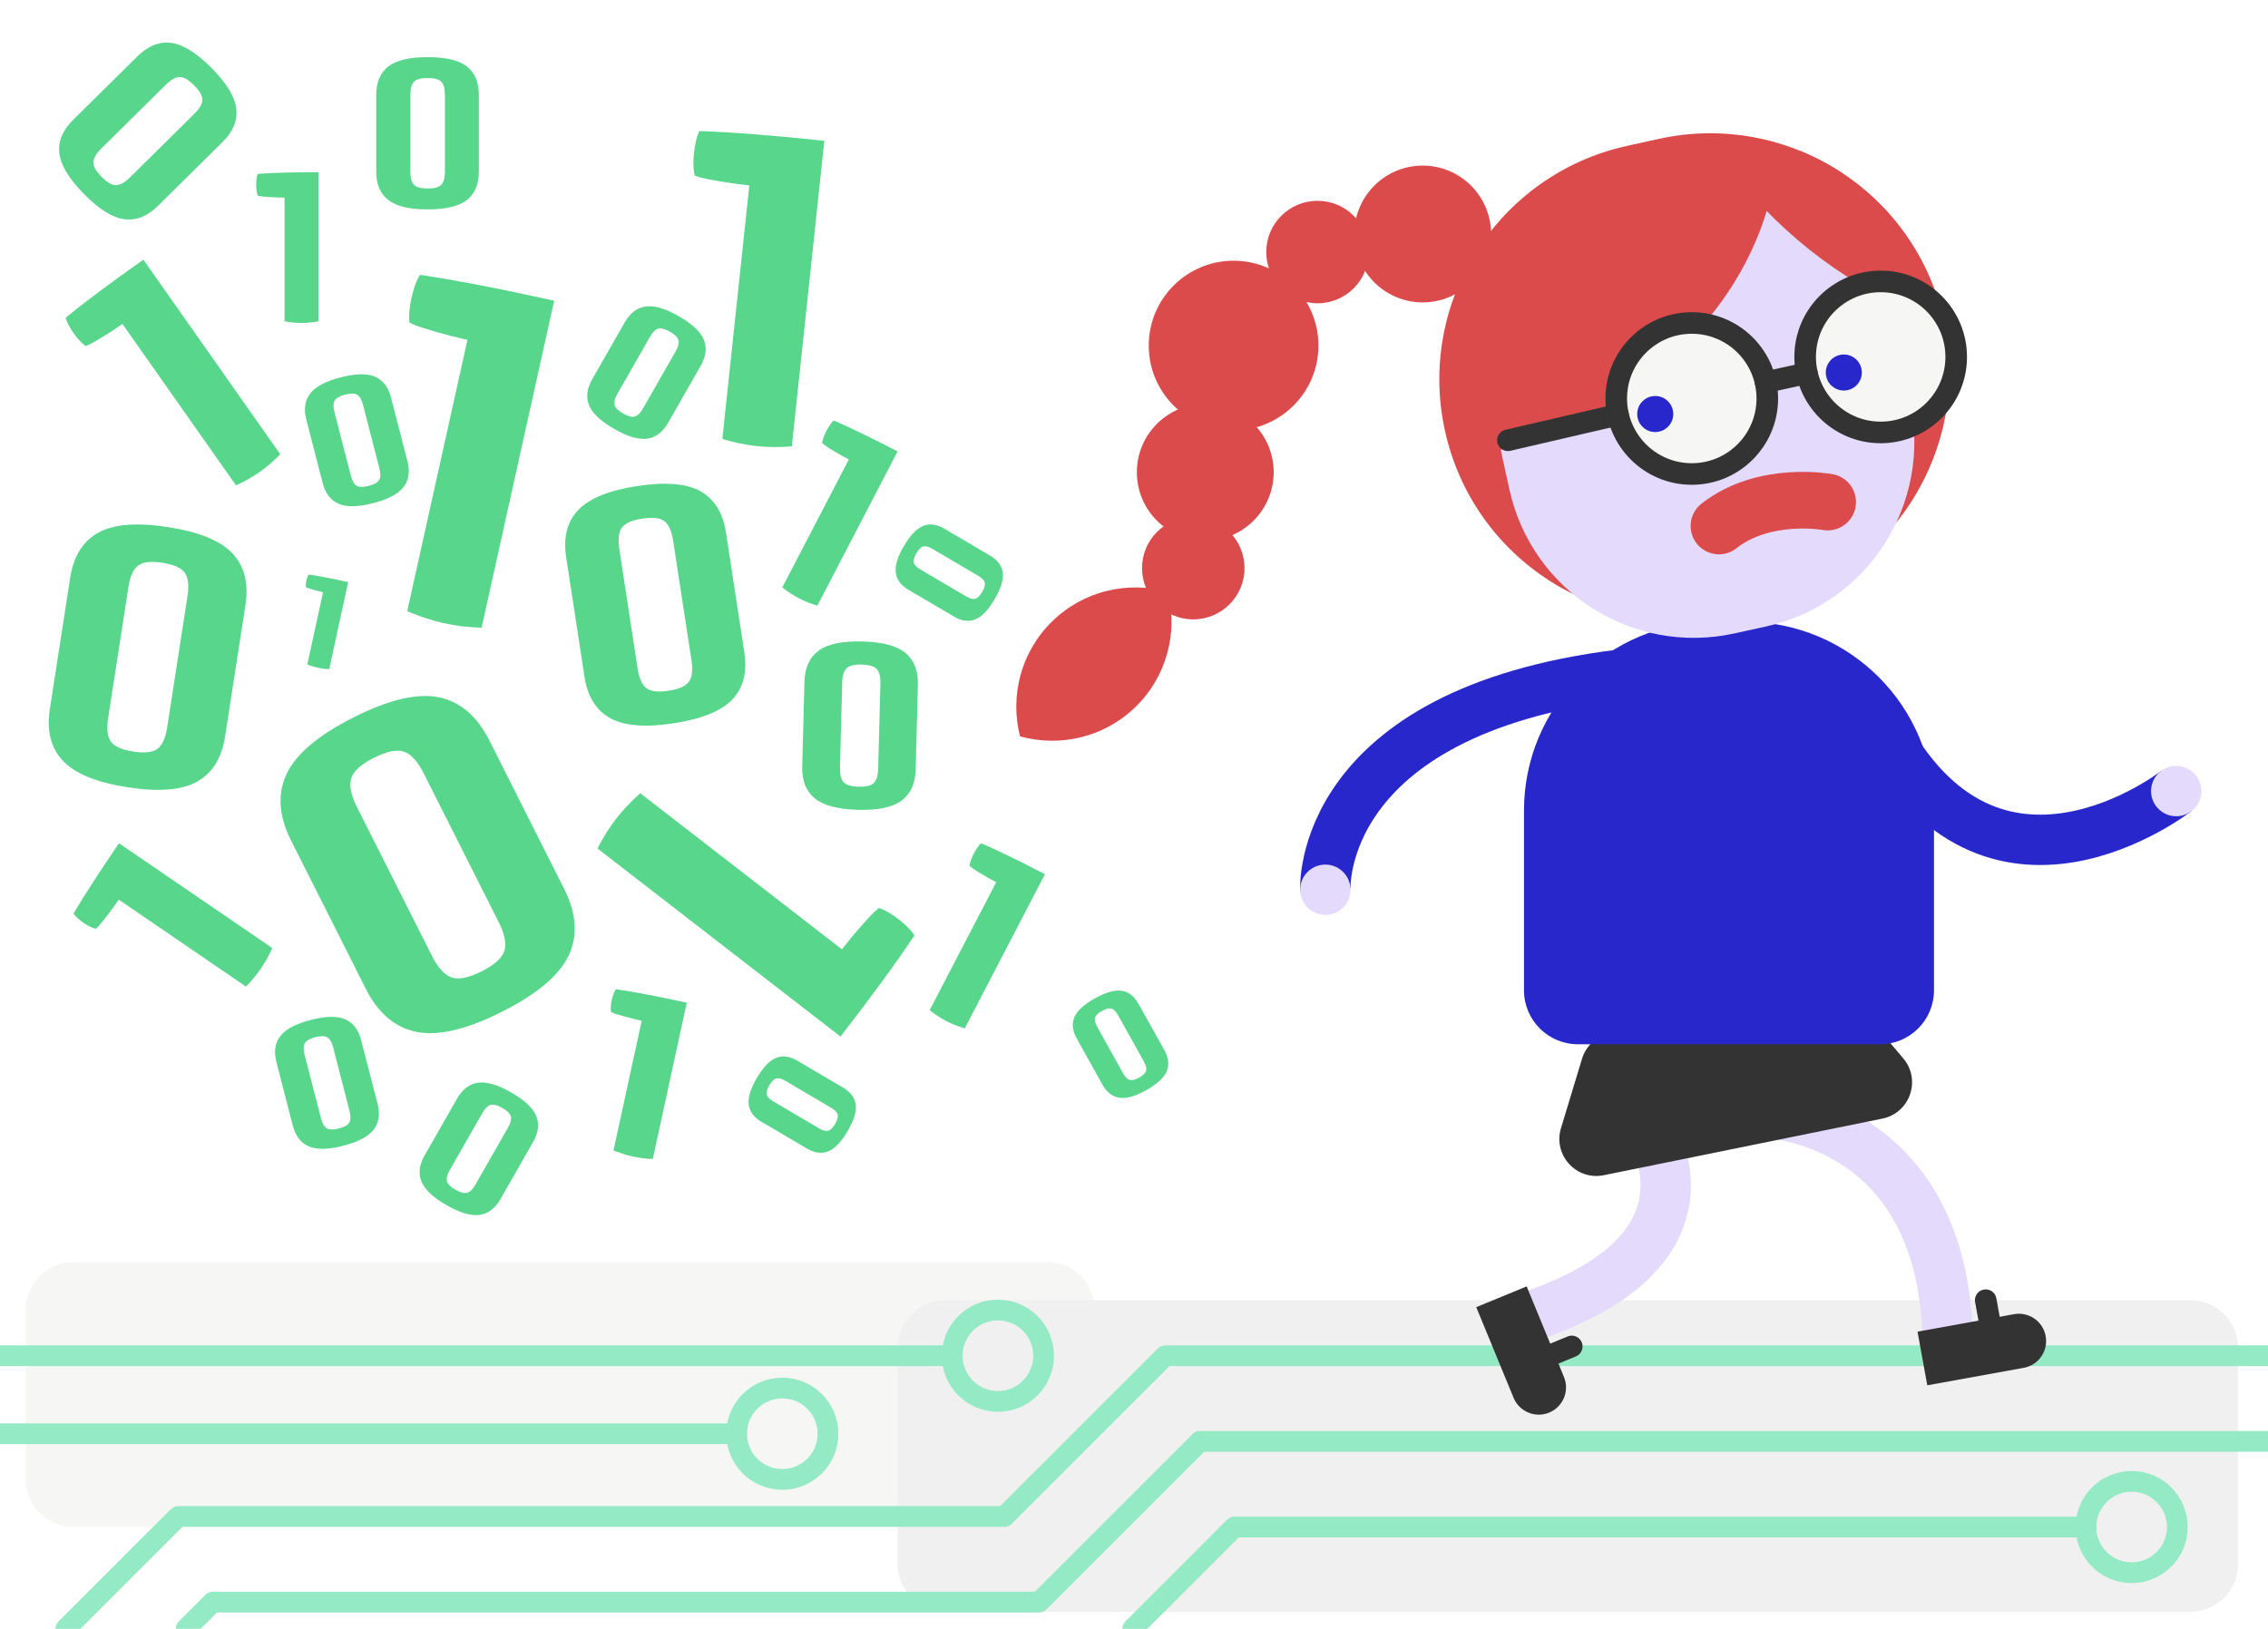 <?xml version="1.0" encoding="utf-8"?>
<!-- Generator: Adobe Illustrator 16.0.0, SVG Export Plug-In . SVG Version: 6.00 Build 0)  -->
<!DOCTYPE svg PUBLIC "-//W3C//DTD SVG 1.1//EN" "http://www.w3.org/Graphics/SVG/1.1/DTD/svg11.dtd">
<svg version="1.1" id="Layer_1" xmlns="http://www.w3.org/2000/svg" xmlns:xlink="http://www.w3.org/1999/xlink" x="0px" y="0px"
	 width="355px" height="255px" viewBox="0 0 355 255" enable-background="new 0 0 355 255" xml:space="preserve">
<g id="XMLID_168_">
	<path id="XMLID_800_" fill="#F6F6F4" d="M163.87,239.068H11.504c-4.14,0-7.495-3.355-7.495-7.495V205.09
		c0-4.14,3.355-7.496,7.495-7.496H163.87c4.14,0,7.496,3.356,7.496,7.496v26.483C171.366,235.713,168.01,239.068,163.87,239.068z"/>
	<path id="XMLID_175_" fill="#F0F0F0" d="M342.833,252.349H147.994c-4.14,0-7.495-3.354-7.495-7.494v-33.807
		c0-4.14,3.355-7.495,7.495-7.495h194.839c4.139,0,7.494,3.355,7.494,7.495v33.807C350.327,248.994,346.972,252.349,342.833,252.349
		z"/>
	
		<circle id="XMLID_793_" fill="none" stroke="#94EAC4" stroke-width="3.247" stroke-linecap="round" stroke-linejoin="round" stroke-miterlimit="10" cx="333.656" cy="239.068" r="7.152"/>
	
		<circle id="XMLID_790_" fill="none" stroke="#94EAC4" stroke-width="3.247" stroke-linecap="round" stroke-linejoin="round" stroke-miterlimit="10" cx="156.2" cy="212.251" r="7.152"/>
	
		<circle id="XMLID_777_" fill="none" stroke="#94EAC4" stroke-width="3.247" stroke-linecap="round" stroke-linejoin="round" stroke-miterlimit="10" cx="122.45" cy="224.461" r="7.152"/>
	
		<polyline id="XMLID_14_" fill="none" stroke="#94EAC4" stroke-width="3.247" stroke-linecap="round" stroke-linejoin="round" stroke-miterlimit="10" points="
		177.296,255 193.228,239.068 326.504,239.068 	"/>
	
		<polyline id="XMLID_13_" fill="none" stroke="#94EAC4" stroke-width="3.247" stroke-linecap="round" stroke-linejoin="round" stroke-miterlimit="10" points="
		29.135,255 33.313,250.821 162.643,250.821 187.805,225.659 355,225.659 	"/>
	
		<polyline id="XMLID_12_" fill="none" stroke="#94EAC4" stroke-width="3.247" stroke-linecap="round" stroke-linejoin="round" stroke-miterlimit="10" points="
		10.305,254.999 27.892,237.414 157.221,237.414 182.383,212.251 355,212.251 	"/>
	
		<line id="XMLID_770_" fill="none" stroke="#94EAC4" stroke-width="3.247" stroke-linecap="round" stroke-linejoin="round" stroke-miterlimit="10" x1="149.047" y1="212.251" x2="0" y2="212.251"/>
	
		<line id="XMLID_769_" fill="none" stroke="#94EAC4" stroke-width="3.247" stroke-linecap="round" stroke-linejoin="round" stroke-miterlimit="10" x1="115.298" y1="224.461" x2="0" y2="224.461"/>
</g>
<path id="XMLID_994_" fill="#58D68B" d="M49.849,26.956v23.34c-0.891,0.178-1.781,0.267-2.671,0.267c-0.4,0-0.818-0.021-1.252-0.065
	c-0.434-0.046-0.773-0.089-1.018-0.135l-0.367-0.066V30.93c-0.757,0-1.486-0.023-2.188-0.067c-0.701-0.044-1.218-0.089-1.553-0.133
	l-0.467-0.102c-0.156-0.466-0.234-1.033-0.234-1.702c0-0.312,0.017-0.605,0.05-0.884c0.034-0.279,0.072-0.485,0.117-0.619l0.066-0.2
	C42.759,27.046,45.931,26.956,49.849,26.956z"/>
<path id="XMLID_988_" fill="#58D68B" d="M54.496,91.128l-2.964,13.639c-0.597-0.021-1.184-0.093-1.758-0.218
	c-0.259-0.057-0.525-0.128-0.8-0.215c-0.274-0.088-0.488-0.16-0.64-0.221l-0.229-0.091l2.46-11.317
	c-0.489-0.106-0.957-0.222-1.404-0.347c-0.447-0.123-0.775-0.223-0.986-0.295l-0.289-0.125c-0.042-0.294-0.02-0.637,0.065-1.028
	c0.04-0.182,0.088-0.352,0.145-0.51c0.057-0.157,0.108-0.272,0.154-0.344l0.068-0.108C49.907,90.185,51.966,90.578,54.496,91.128z"
	/>
<path id="XMLID_982_" fill="#58D68B" d="M107.497,156.979l-5.318,24.47c-1.072-0.038-2.124-0.169-3.155-0.393
	c-0.463-0.102-0.942-0.229-1.435-0.385c-0.493-0.157-0.876-0.288-1.149-0.397l-0.411-0.162l4.413-20.303
	c-0.876-0.191-1.716-0.398-2.518-0.621c-0.803-0.223-1.392-0.4-1.769-0.531l-0.518-0.224c-0.075-0.528-0.036-1.142,0.117-1.844
	c0.071-0.326,0.158-0.631,0.26-0.914s0.194-0.49,0.276-0.619l0.123-0.193C99.264,155.287,102.958,155.991,107.497,156.979z"/>
<path id="XMLID_976_" fill="#58D68B" d="M18.628,132.019l24,16.407c-0.509,1.136-1.109,2.21-1.801,3.222
	c-0.311,0.455-0.658,0.914-1.041,1.376c-0.383,0.461-0.692,0.816-0.929,1.063l-0.353,0.37l-19.914-13.614
	c-0.588,0.861-1.178,1.673-1.768,2.438s-1.038,1.321-1.343,1.67l-0.467,0.461c-0.601-0.152-1.245-0.462-1.932-0.932
	c-0.321-0.22-0.61-0.446-0.871-0.679c-0.26-0.233-0.442-0.423-0.544-0.567l-0.154-0.217
	C13.214,140.137,15.584,136.469,18.628,132.019z"/>
<path id="XMLID_970_" fill="#58D68B" d="M86.743,47.078L75.384,98.262c-2.04-0.043-4.036-0.282-5.989-0.715
	c-0.877-0.194-1.783-0.445-2.713-0.754c-0.93-0.311-1.653-0.571-2.168-0.79l-0.773-0.324l9.425-42.47
	c-1.661-0.368-3.248-0.773-4.765-1.211c-1.516-0.44-2.629-0.788-3.34-1.048l-0.976-0.448c-0.115-1.1-0.009-2.383,0.316-3.848
	c0.152-0.685,0.332-1.322,0.541-1.916c0.209-0.594,0.394-1.027,0.557-1.298l0.244-0.407C71.15,43.824,78.15,45.172,86.743,47.078z"
	/>
<path id="XMLID_964_" fill="#58D68B" d="M140.499,70.678L127.94,94.822c-1.018-0.295-1.986-0.683-2.907-1.163
	c-0.414-0.214-0.834-0.462-1.259-0.74c-0.424-0.28-0.752-0.508-0.981-0.688l-0.344-0.267l10.42-20.033
	c-0.783-0.407-1.525-0.824-2.227-1.247s-1.212-0.746-1.534-0.972l-0.429-0.357c0.089-0.566,0.314-1.195,0.673-1.886
	c0.168-0.324,0.344-0.618,0.528-0.889c0.185-0.27,0.335-0.462,0.454-0.575l0.176-0.172
	C133.116,66.955,136.445,68.568,140.499,70.678z"/>
<path id="XMLID_958_" fill="#58D68B" d="M163.565,136.862l-12.56,24.145c-1.017-0.295-1.985-0.683-2.906-1.161
	c-0.415-0.216-0.835-0.462-1.26-0.742c-0.425-0.281-0.752-0.508-0.981-0.687l-0.344-0.266l10.42-20.035
	c-0.783-0.406-1.524-0.822-2.227-1.246c-0.702-0.423-1.212-0.747-1.534-0.973l-0.43-0.356c0.09-0.566,0.314-1.196,0.674-1.887
	c0.168-0.323,0.343-0.617,0.527-0.888c0.185-0.27,0.336-0.462,0.454-0.576l0.177-0.172
	C156.182,133.141,159.512,134.754,163.565,136.862z"/>
<path id="XMLID_952_" fill="#58D68B" d="M129.032,22.043l-5.087,47.831c-1.865,0.17-3.708,0.158-5.533-0.036
	c-0.821-0.087-1.671-0.223-2.552-0.408c-0.879-0.188-1.565-0.351-2.057-0.497l-0.738-0.215l4.221-39.688
	c-1.552-0.165-3.041-0.37-4.468-0.615c-1.427-0.243-2.478-0.447-3.152-0.611l-0.936-0.308c-0.218-0.991-0.254-2.172-0.108-3.54
	c0.068-0.64,0.167-1.239,0.296-1.802c0.129-0.563,0.253-0.978,0.375-1.241l0.18-0.396C114.483,20.682,121.002,21.189,129.032,22.043
	z"/>
<path id="XMLID_946_" fill="#58D68B" d="M131.562,162.286l-38.034-29.445c0.834-1.677,1.813-3.239,2.936-4.69
	c0.505-0.652,1.067-1.306,1.687-1.957c0.622-0.65,1.121-1.147,1.503-1.489l0.571-0.516l31.558,24.434
	c0.956-1.234,1.912-2.394,2.869-3.48c0.957-1.087,1.682-1.873,2.176-2.361l0.754-0.635c0.958,0.335,1.981,0.924,3.07,1.768
	c0.508,0.394,0.966,0.791,1.378,1.196c0.411,0.406,0.699,0.73,0.859,0.971l0.243,0.361
	C140.361,150.619,136.506,155.901,131.562,162.286z"/>
<path id="XMLID_940_" fill="#58D68B" d="M22.447,40.656l21.419,30.456c-1,1.05-2.08,1.982-3.242,2.8
	c-0.522,0.367-1.087,0.723-1.695,1.063c-0.607,0.339-1.09,0.594-1.452,0.759l-0.539,0.25L19.166,50.714
	c-0.988,0.695-1.959,1.334-2.916,1.921c-0.956,0.585-1.671,1.002-2.148,1.25l-0.703,0.298c-0.631-0.467-1.254-1.135-1.868-2.007
	c-0.286-0.407-0.534-0.807-0.746-1.201c-0.211-0.394-0.351-0.698-0.415-0.914l-0.097-0.321
	C13.277,47.28,17.333,44.252,22.447,40.656z"/>
<path id="XMLID_929_" fill="#58D68B" d="M58.89,26.873V14.852c0-1.98,0.629-3.461,1.886-4.44c1.258-0.979,3.311-1.469,6.16-1.469
	c2.85,0,4.897,0.489,6.145,1.469c1.246,0.979,1.87,2.46,1.87,4.44v12.021c0,1.981-0.624,3.462-1.87,4.44
	c-1.248,0.979-3.295,1.47-6.145,1.47c-2.849,0-4.902-0.49-6.16-1.47C59.519,30.335,58.89,28.854,58.89,26.873z M64.232,14.852
	v12.021c0,0.979,0.189,1.664,0.567,2.054c0.379,0.39,1.091,0.585,2.137,0.585c1.047,0,1.759-0.195,2.137-0.585
	s0.567-1.074,0.567-2.054V14.852c0-0.979-0.189-1.663-0.567-2.053s-1.09-0.584-2.137-0.584c-1.046,0-1.758,0.194-2.137,0.584
	C64.421,13.188,64.232,13.873,64.232,14.852z"/>
<path id="XMLID_921_" fill="#58D68B" d="M11.451,18.76L21.52,8.811c1.659-1.64,3.419-2.338,5.28-2.096
	c1.861,0.243,3.971,1.558,6.329,3.943c2.359,2.388,3.644,4.508,3.856,6.363c0.21,1.854-0.513,3.602-2.172,5.241l-10.068,9.95
	c-1.66,1.64-3.416,2.343-5.267,2.109c-1.854-0.233-3.958-1.543-6.317-3.929c-2.358-2.388-3.648-4.513-3.868-6.377
	C9.072,22.152,9.791,20.401,11.451,18.76z M25.941,13.285l-10.068,9.95c-0.821,0.812-1.237,1.536-1.251,2.175
	c-0.013,0.641,0.414,1.398,1.28,2.274c0.866,0.876,1.619,1.312,2.258,1.306c0.64-0.006,1.37-0.413,2.191-1.225l10.068-9.95
	c0.82-0.811,1.236-1.534,1.25-2.175c0.013-0.638-0.414-1.396-1.28-2.273c-0.866-0.876-1.619-1.31-2.258-1.306
	C27.491,12.067,26.761,12.475,25.941,13.285z"/>
<path id="XMLID_913_" fill="#58D68B" d="M50.503,75.604l-2.56-9.931c-0.422-1.636-0.218-2.992,0.612-4.069
	c0.83-1.076,2.422-1.919,4.776-2.525c2.354-0.607,4.149-0.639,5.389-0.096c1.238,0.544,2.068,1.634,2.49,3.271l2.561,9.931
	c0.422,1.638,0.222,2.992-0.599,4.066c-0.821,1.075-2.409,1.915-4.763,2.522c-2.354,0.606-4.155,0.64-5.402,0.098
	C51.76,78.33,50.925,77.241,50.503,75.604z M52.356,64.535l2.56,9.931c0.209,0.81,0.511,1.335,0.906,1.576
	c0.397,0.241,1.026,0.25,1.89,0.026c0.865-0.222,1.412-0.534,1.641-0.938c0.229-0.401,0.24-1.008,0.031-1.817l-2.56-9.93
	c-0.209-0.809-0.511-1.334-0.906-1.575c-0.395-0.241-1.025-0.25-1.89-0.027c-0.864,0.223-1.41,0.535-1.641,0.938
	C52.158,63.121,52.148,63.727,52.356,64.535z"/>
<path id="XMLID_904_" fill="#58D68B" d="M45.826,176.206l-2.56-9.931c-0.422-1.637-0.218-2.993,0.612-4.07s2.422-1.919,4.776-2.525
	s4.15-0.639,5.389-0.095c1.238,0.543,2.068,1.634,2.49,3.27l2.561,9.931c0.422,1.637,0.222,2.992-0.599,4.066
	c-0.822,1.076-2.409,1.916-4.763,2.523c-2.354,0.607-4.155,0.64-5.402,0.099C47.082,178.932,46.248,177.844,45.826,176.206z
	 M47.678,165.138l2.561,9.931c0.209,0.81,0.511,1.334,0.907,1.576c0.396,0.241,1.025,0.25,1.889,0.027
	c0.864-0.224,1.412-0.536,1.641-0.938c0.229-0.403,0.24-1.009,0.031-1.818l-2.56-9.931c-0.208-0.809-0.511-1.334-0.906-1.575
	s-1.026-0.25-1.89-0.027c-0.865,0.223-1.411,0.536-1.641,0.938C47.481,163.724,47.47,164.329,47.678,165.138z"/>
<path id="XMLID_896_" fill="#58D68B" d="M92.693,59.377l5.087-8.903c0.838-1.468,1.93-2.298,3.276-2.491
	c1.346-0.193,3.074,0.312,5.185,1.518c2.11,1.207,3.42,2.436,3.93,3.689c0.508,1.253,0.344,2.613-0.495,4.08l-5.086,8.904
	c-0.839,1.469-1.927,2.3-3.265,2.499c-1.338,0.197-3.062-0.307-5.173-1.511c-2.111-1.208-3.425-2.438-3.942-3.696
	C91.694,62.208,91.854,60.846,92.693,59.377z M101.737,52.733l-5.087,8.905c-0.415,0.726-0.563,1.312-0.449,1.762
	c0.116,0.448,0.561,0.894,1.336,1.336c0.775,0.443,1.385,0.601,1.831,0.473c0.445-0.129,0.875-0.556,1.29-1.282l5.086-8.904
	c0.415-0.725,0.564-1.312,0.449-1.762c-0.116-0.447-0.561-0.894-1.336-1.336c-0.775-0.443-1.385-0.6-1.831-0.472
	C102.581,51.582,102.151,52.009,101.737,52.733z"/>
<path id="XMLID_883_" fill="#58D68B" d="M66.457,180.905L71.543,172c0.839-1.467,1.931-2.297,3.276-2.491
	c1.346-0.192,3.074,0.313,5.185,1.52c2.111,1.206,3.42,2.436,3.93,3.688c0.508,1.253,0.344,2.612-0.494,4.08l-5.087,8.905
	c-0.838,1.468-1.927,2.3-3.264,2.498c-1.338,0.197-3.062-0.306-5.173-1.512c-2.111-1.205-3.425-2.438-3.941-3.695
	C65.458,183.735,65.618,182.373,66.457,180.905z M75.5,174.262l-5.087,8.903c-0.415,0.727-0.564,1.314-0.449,1.763
	c0.116,0.449,0.561,0.896,1.336,1.338s1.385,0.601,1.831,0.47c0.445-0.128,0.875-0.554,1.29-1.28l5.086-8.904
	c0.414-0.727,0.563-1.312,0.448-1.762c-0.116-0.447-0.561-0.894-1.335-1.337c-0.775-0.442-1.385-0.6-1.831-0.471
	C76.345,173.109,75.915,173.535,75.5,174.262z"/>
<path id="XMLID_875_" fill="#58D68B" d="M7.8,111.026l3.179-20.539c0.524-3.385,1.989-5.747,4.397-7.088
	c2.407-1.341,6.044-1.636,10.913-0.881c4.869,0.753,8.237,2.132,10.11,4.134c1.87,2.004,2.544,4.696,2.02,8.082l-3.178,20.537
	c-0.524,3.387-1.981,5.75-4.368,7.094c-2.391,1.345-6.018,1.64-10.887,0.887c-4.869-0.753-8.248-2.134-10.136-4.141
	C7.959,117.106,7.276,114.412,7.8,111.026z M20.106,91.9l-3.179,20.538c-0.259,1.675-0.116,2.894,0.427,3.659
	c0.545,0.766,1.709,1.287,3.497,1.562c1.788,0.277,3.057,0.134,3.806-0.433c0.749-0.565,1.253-1.686,1.513-3.36l3.178-20.537
	c0.259-1.674,0.116-2.892-0.427-3.658c-0.543-0.765-1.709-1.286-3.497-1.564c-1.787-0.275-3.055-0.13-3.806,0.435
	C20.869,89.108,20.365,90.228,20.106,91.9z"/>
<path id="XMLID_867_" fill="#58D68B" d="M57.259,154.807l-11.706-23.239c-1.929-3.829-2.154-7.303-0.678-10.423
	c1.478-3.117,4.97-6.063,10.479-8.838c5.509-2.775,9.944-3.822,13.309-3.145c3.363,0.683,6.01,2.937,7.939,6.766l11.706,23.238
	c1.93,3.832,2.165,7.3,0.71,10.406c-1.458,3.109-4.938,6.05-10.448,8.826c-5.509,2.774-9.956,3.826-13.341,3.156
	C61.846,160.887,59.189,158.638,57.259,154.807z M55.881,126.365l11.706,23.239c0.955,1.895,1.987,3.033,3.097,3.418
	c1.113,0.386,2.678,0.067,4.701-0.951c2.022-1.019,3.21-2.089,3.562-3.211c0.351-1.121,0.051-2.629-0.903-4.523l-11.707-23.239
	c-0.953-1.894-1.986-3.031-3.096-3.416c-1.11-0.384-2.677-0.068-4.7,0.951c-2.023,1.019-3.208,2.089-3.563,3.211
	C54.628,122.966,54.928,124.473,55.881,126.365z"/>
<path id="XMLID_859_" fill="#58D68B" d="M91.487,105.952l-2.87-18.726c-0.473-3.087,0.153-5.542,1.878-7.369
	c1.726-1.826,4.807-3.079,9.246-3.76c4.44-0.681,7.746-0.405,9.923,0.821c2.174,1.229,3.5,3.386,3.973,6.472l2.871,18.727
	c0.473,3.088-0.145,5.542-1.852,7.364c-1.709,1.826-4.782,3.076-9.222,3.757c-4.439,0.681-7.754,0.408-9.947-0.818
	C93.293,111.195,91.96,109.04,91.487,105.952z M96.939,85.95l2.87,18.727c0.235,1.527,0.693,2.547,1.375,3.063
	c0.684,0.518,1.839,0.651,3.469,0.4c1.63-0.249,2.693-0.723,3.189-1.42c0.496-0.698,0.627-1.809,0.394-3.336l-2.871-18.726
	c-0.233-1.525-0.692-2.547-1.375-3.063c-0.682-0.516-1.838-0.65-3.468-0.4c-1.63,0.251-2.692,0.725-3.19,1.421
	C96.837,83.314,96.705,84.425,96.939,85.95z"/>
<path id="XMLID_851_" fill="#58D68B" d="M125.569,120.016l0.348-13.292c0.057-2.189,0.795-3.808,2.214-4.855
	c1.419-1.047,3.704-1.527,6.854-1.446c3.151,0.083,5.401,0.684,6.752,1.803c1.348,1.119,1.996,2.773,1.938,4.964l-0.348,13.292
	c-0.058,2.191-0.79,3.81-2.196,4.855c-1.408,1.048-3.685,1.53-6.836,1.447c-3.151-0.082-5.407-0.683-6.769-1.803
	C126.165,123.861,125.512,122.208,125.569,120.016z M131.824,106.879l-0.347,13.292c-0.028,1.083,0.162,1.846,0.568,2.286
	c0.408,0.442,1.189,0.679,2.346,0.709c1.157,0.029,1.951-0.164,2.379-0.584c0.43-0.421,0.659-1.171,0.688-2.255l0.348-13.293
	c0.028-1.082-0.161-1.845-0.568-2.286c-0.407-0.44-1.189-0.677-2.346-0.707c-1.157-0.031-1.95,0.164-2.38,0.583
	C132.082,105.046,131.852,105.796,131.824,106.879z"/>
<path id="XMLID_843_" fill="#58D68B" d="M149.345,96.541l-7.154-4.211c-1.179-0.693-1.839-1.586-1.982-2.678
	c-0.143-1.092,0.285-2.484,1.283-4.181c0.999-1.696,2.007-2.742,3.026-3.143c1.02-0.398,2.119-0.251,3.298,0.443l7.154,4.21
	c1.18,0.695,1.842,1.583,1.988,2.669c0.146,1.085-0.279,2.476-1.277,4.171c-0.999,1.696-2.009,2.746-3.033,3.152
	C151.625,97.379,150.523,97.235,149.345,96.541z M144.062,89.151l7.154,4.211c0.583,0.344,1.057,0.469,1.421,0.382
	c0.365-0.09,0.73-0.445,1.096-1.067c0.366-0.623,0.5-1.114,0.401-1.477c-0.1-0.362-0.441-0.714-1.024-1.057l-7.154-4.212
	c-0.583-0.343-1.057-0.469-1.421-0.381c-0.364,0.089-0.729,0.444-1.096,1.067c-0.367,0.622-0.5,1.114-0.401,1.477
	C143.138,88.456,143.479,88.809,144.062,89.151z"/>
<path id="XMLID_832_" fill="#58D68B" d="M172.566,169.815l-4.041-7.251c-0.667-1.194-0.785-2.299-0.356-3.313
	c0.429-1.013,1.503-1.998,3.222-2.957c1.719-0.957,3.118-1.352,4.2-1.18c1.081,0.172,1.955,0.854,2.621,2.05l4.043,7.25
	c0.666,1.196,0.786,2.299,0.365,3.308c-0.423,1.011-1.493,1.994-3.212,2.952c-1.719,0.959-3.122,1.354-4.209,1.186
	C174.11,171.691,173.234,171.01,172.566,169.815z M171.747,160.769l4.042,7.25c0.33,0.592,0.674,0.941,1.033,1.048
	c0.36,0.108,0.854-0.015,1.486-0.365c0.63-0.353,0.994-0.709,1.092-1.071c0.097-0.362-0.019-0.839-0.349-1.43l-4.042-7.251
	c-0.329-0.59-0.673-0.939-1.033-1.048c-0.359-0.106-0.854,0.015-1.485,0.366c-0.632,0.353-0.995,0.709-1.093,1.071
	C171.303,159.701,171.418,160.178,171.747,160.769z"/>
<path id="XMLID_824_" fill="#58D68B" d="M126.327,179.823l-7.154-4.209c-1.179-0.694-1.84-1.587-1.983-2.68
	c-0.142-1.09,0.286-2.483,1.284-4.18c0.999-1.696,2.007-2.743,3.026-3.143c1.02-0.397,2.119-0.251,3.298,0.443l7.154,4.21
	c1.18,0.694,1.842,1.584,1.988,2.668c0.146,1.086-0.279,2.476-1.277,4.172c-0.998,1.695-2.009,2.746-3.033,3.151
	C128.607,180.662,127.506,180.519,126.327,179.823z M121.043,172.435l7.154,4.21c0.583,0.344,1.057,0.47,1.421,0.382
	c0.365-0.09,0.73-0.444,1.097-1.066c0.367-0.623,0.5-1.116,0.4-1.477c-0.1-0.362-0.44-0.715-1.023-1.058l-7.154-4.211
	c-0.583-0.343-1.057-0.47-1.421-0.382c-0.363,0.09-0.729,0.444-1.097,1.067c-0.366,0.623-0.499,1.114-0.4,1.477
	C120.12,171.739,120.461,172.091,121.043,172.435z"/>
<g id="XMLID_298_">
	<path id="XMLID_1033_" fill="none" stroke="#E3DAFC" stroke-width="7.881" stroke-miterlimit="10" d="M276.65,174.289
		c0,0,28.235,0.936,28.235,36.898"/>
	<g id="XMLID_1030_">
		
			<line id="XMLID_1032_" fill="none" stroke="#333333" stroke-width="3.378" stroke-linecap="round" stroke-linejoin="round" stroke-miterlimit="10" x1="311.705" y1="208.451" x2="310.816" y2="203.553"/>
		<path id="XMLID_1031_" fill="#333333" d="M301.668,216.88l15.097-2.737c2.319-0.421,3.857-2.642,3.437-4.96l0,0
			c-0.42-2.319-2.64-3.858-4.96-3.438l-15.097,2.738L301.668,216.88z"/>
	</g>
	<path id="XMLID_1029_" fill="none" stroke="#E3DAFC" stroke-width="7.881" stroke-miterlimit="10" d="M256.336,173.354
		c0,0,18.338,22.437-19.949,33.727"/>
	<path id="XMLID_1026_" fill="none" stroke="#2727CC" stroke-width="7.881" stroke-miterlimit="10" d="M294.415,113.575
		c17.176,33.02,46.22,10.273,46.22,10.273"/>
	<circle id="XMLID_1025_" fill="#E3DAFC" cx="340.635" cy="123.849" r="3.94"/>
	<path id="XMLID_1022_" fill="none" stroke="#2727CC" stroke-width="7.881" stroke-miterlimit="10" d="M253.669,105.615
		c-47.763,5.894-46.222,33.683-46.222,33.683"/>
	<circle id="XMLID_1021_" fill="#E3DAFC" cx="207.448" cy="139.298" r="3.94"/>
	<path id="XMLID_1020_" fill="#333333" d="M294.645,175.125l-43.613,8.862c-4.298,0.873-7.969-3.158-6.699-7.355l3.29-10.869
		c0.617-2.039,2.304-3.575,4.391-4l32.968-6.699c2.073-0.421,4.213,0.322,5.579,1.938l7.356,8.706
		C300.757,169.071,298.958,174.248,294.645,175.125z"/>
	<path id="XMLID_1017_" fill="#2727CC" d="M273.165,97.341h-5.066c-16.322,0-29.555,13.232-29.555,29.554v28.147
		c0,4.663,3.781,8.444,8.444,8.444h47.285c4.665,0,8.445-3.781,8.445-8.444v-28.147C302.719,110.573,289.486,97.341,273.165,97.341z
		"/>
	<g id="XMLID_1014_">
		
			<line id="XMLID_1016_" fill="none" stroke="#333333" stroke-width="3.378" stroke-linecap="round" stroke-linejoin="round" stroke-miterlimit="10" x1="241.416" y1="212.69" x2="246.02" y2="210.795"/>
		<path id="XMLID_1015_" fill="#333333" d="M231.07,204.644l5.842,14.187c0.896,2.18,3.391,3.219,5.569,2.322l0,0
			c2.181-0.897,3.22-3.393,2.322-5.571l-5.841-14.187L231.07,204.644z"/>
	</g>
	<path id="XMLID_1013_" fill="#DC4B4B" d="M226.173,67.44L226.173,67.44c-4.443-20.19,8.322-40.162,28.515-44.606l4.947-1.088
		c20.191-4.444,40.162,8.321,44.606,28.513l0,0c4.443,20.192-8.322,40.164-28.514,44.606l-4.947,1.089
		C250.587,100.399,230.617,87.633,226.173,67.44z"/>
	<path id="XMLID_1012_" fill="#E3DAFC" d="M276.435,98.078l-4.948,1.089c-15.94,3.509-31.707-6.57-35.216-22.51l-2.4-10.91
		c-3.509-15.941,6.57-31.707,22.511-35.215l4.948-1.09c15.94-3.508,31.707,6.57,35.214,22.512l2.402,10.908
		C302.453,78.804,292.375,94.569,276.435,98.078z"/>
	
		<path id="XMLID_1010_" fill="none" stroke="#DC4B4B" stroke-width="8.872" stroke-linecap="round" stroke-linejoin="round" stroke-miterlimit="10" d="
		M286.074,78.602c0,0-9.925-1.84-17.012,3.743"/>
	<path id="XMLID_1009_" fill="#DC4B4B" d="M277.776,27.045c0,0-2.089,31.376-44.604,43.901l-2.206-19.088l10.938-19.906
		l22.902-8.376L277.776,27.045z"/>
	<path id="XMLID_1008_" fill="#DC4B4B" d="M304.327,50.705c-0.03-0.148-0.054-0.297-0.086-0.446l0,0
		c-2.758-12.528-11.498-22.194-22.555-26.668c-2.38-0.057-4.804,0.163-7.232,0.697l-5.056,1.113
		c-16.287,3.584-26.584,19.693-23,35.98l1.221,5.547c12.314-9.57,21.187-22.967,25.206-38.002
		C281.154,38.926,292.087,46.449,304.327,50.705z"/>
	<g id="XMLID_1000_">
		<g id="XMLID_1003_">
			
				<circle id="XMLID_1007_" fill="#F6F6F4" stroke="#333333" stroke-width="3.378" stroke-linecap="round" stroke-linejoin="round" stroke-miterlimit="10" cx="264.807" cy="62.387" r="11.822"/>
			
				<circle id="XMLID_1006_" fill="#F6F6F4" stroke="#333333" stroke-width="3.378" stroke-linecap="round" stroke-linejoin="round" stroke-miterlimit="10" cx="294.374" cy="55.88" r="11.822"/>
			
				<line id="XMLID_1005_" fill="none" stroke="#333333" stroke-width="3.378" stroke-linecap="round" stroke-linejoin="round" stroke-miterlimit="10" x1="276.353" y1="59.846" x2="282.828" y2="58.421"/>
			
				<line id="XMLID_1004_" fill="none" stroke="#333333" stroke-width="3.378" stroke-linecap="round" stroke-linejoin="round" stroke-miterlimit="10" x1="253.262" y1="64.929" x2="236.031" y2="68.929"/>
		</g>
		<circle id="XMLID_1002_" fill="#2727CC" cx="288.605" cy="58.321" r="2.821"/>
		<circle id="XMLID_1001_" fill="#2727CC" cx="259.088" cy="64.817" r="2.822"/>
	</g>
	<circle id="XMLID_259_" fill="#DC4B4B" cx="222.688" cy="36.634" r="10.708"/>
	<path id="XMLID_255_" fill="#DC4B4B" d="M182.792,92.658c-6.217-1.731-13.159-0.212-18.104,4.625
		c-4.947,4.836-6.622,11.741-5.031,17.995c6.216,1.731,13.158,0.212,18.104-4.624C182.707,105.817,184.383,98.911,182.792,92.658z"
		/>
	<circle id="XMLID_245_" fill="#DC4B4B" cx="188.656" cy="73.935" r="10.709"/>
	<circle id="XMLID_244_" fill="#DC4B4B" cx="206.224" cy="39.46" r="8.022"/>
	<circle id="XMLID_243_" fill="#DC4B4B" cx="186.778" cy="88.945" r="8.022"/>
	<circle id="XMLID_242_" fill="#DC4B4B" cx="193.089" cy="54.098" r="13.281"/>
</g>
</svg>
